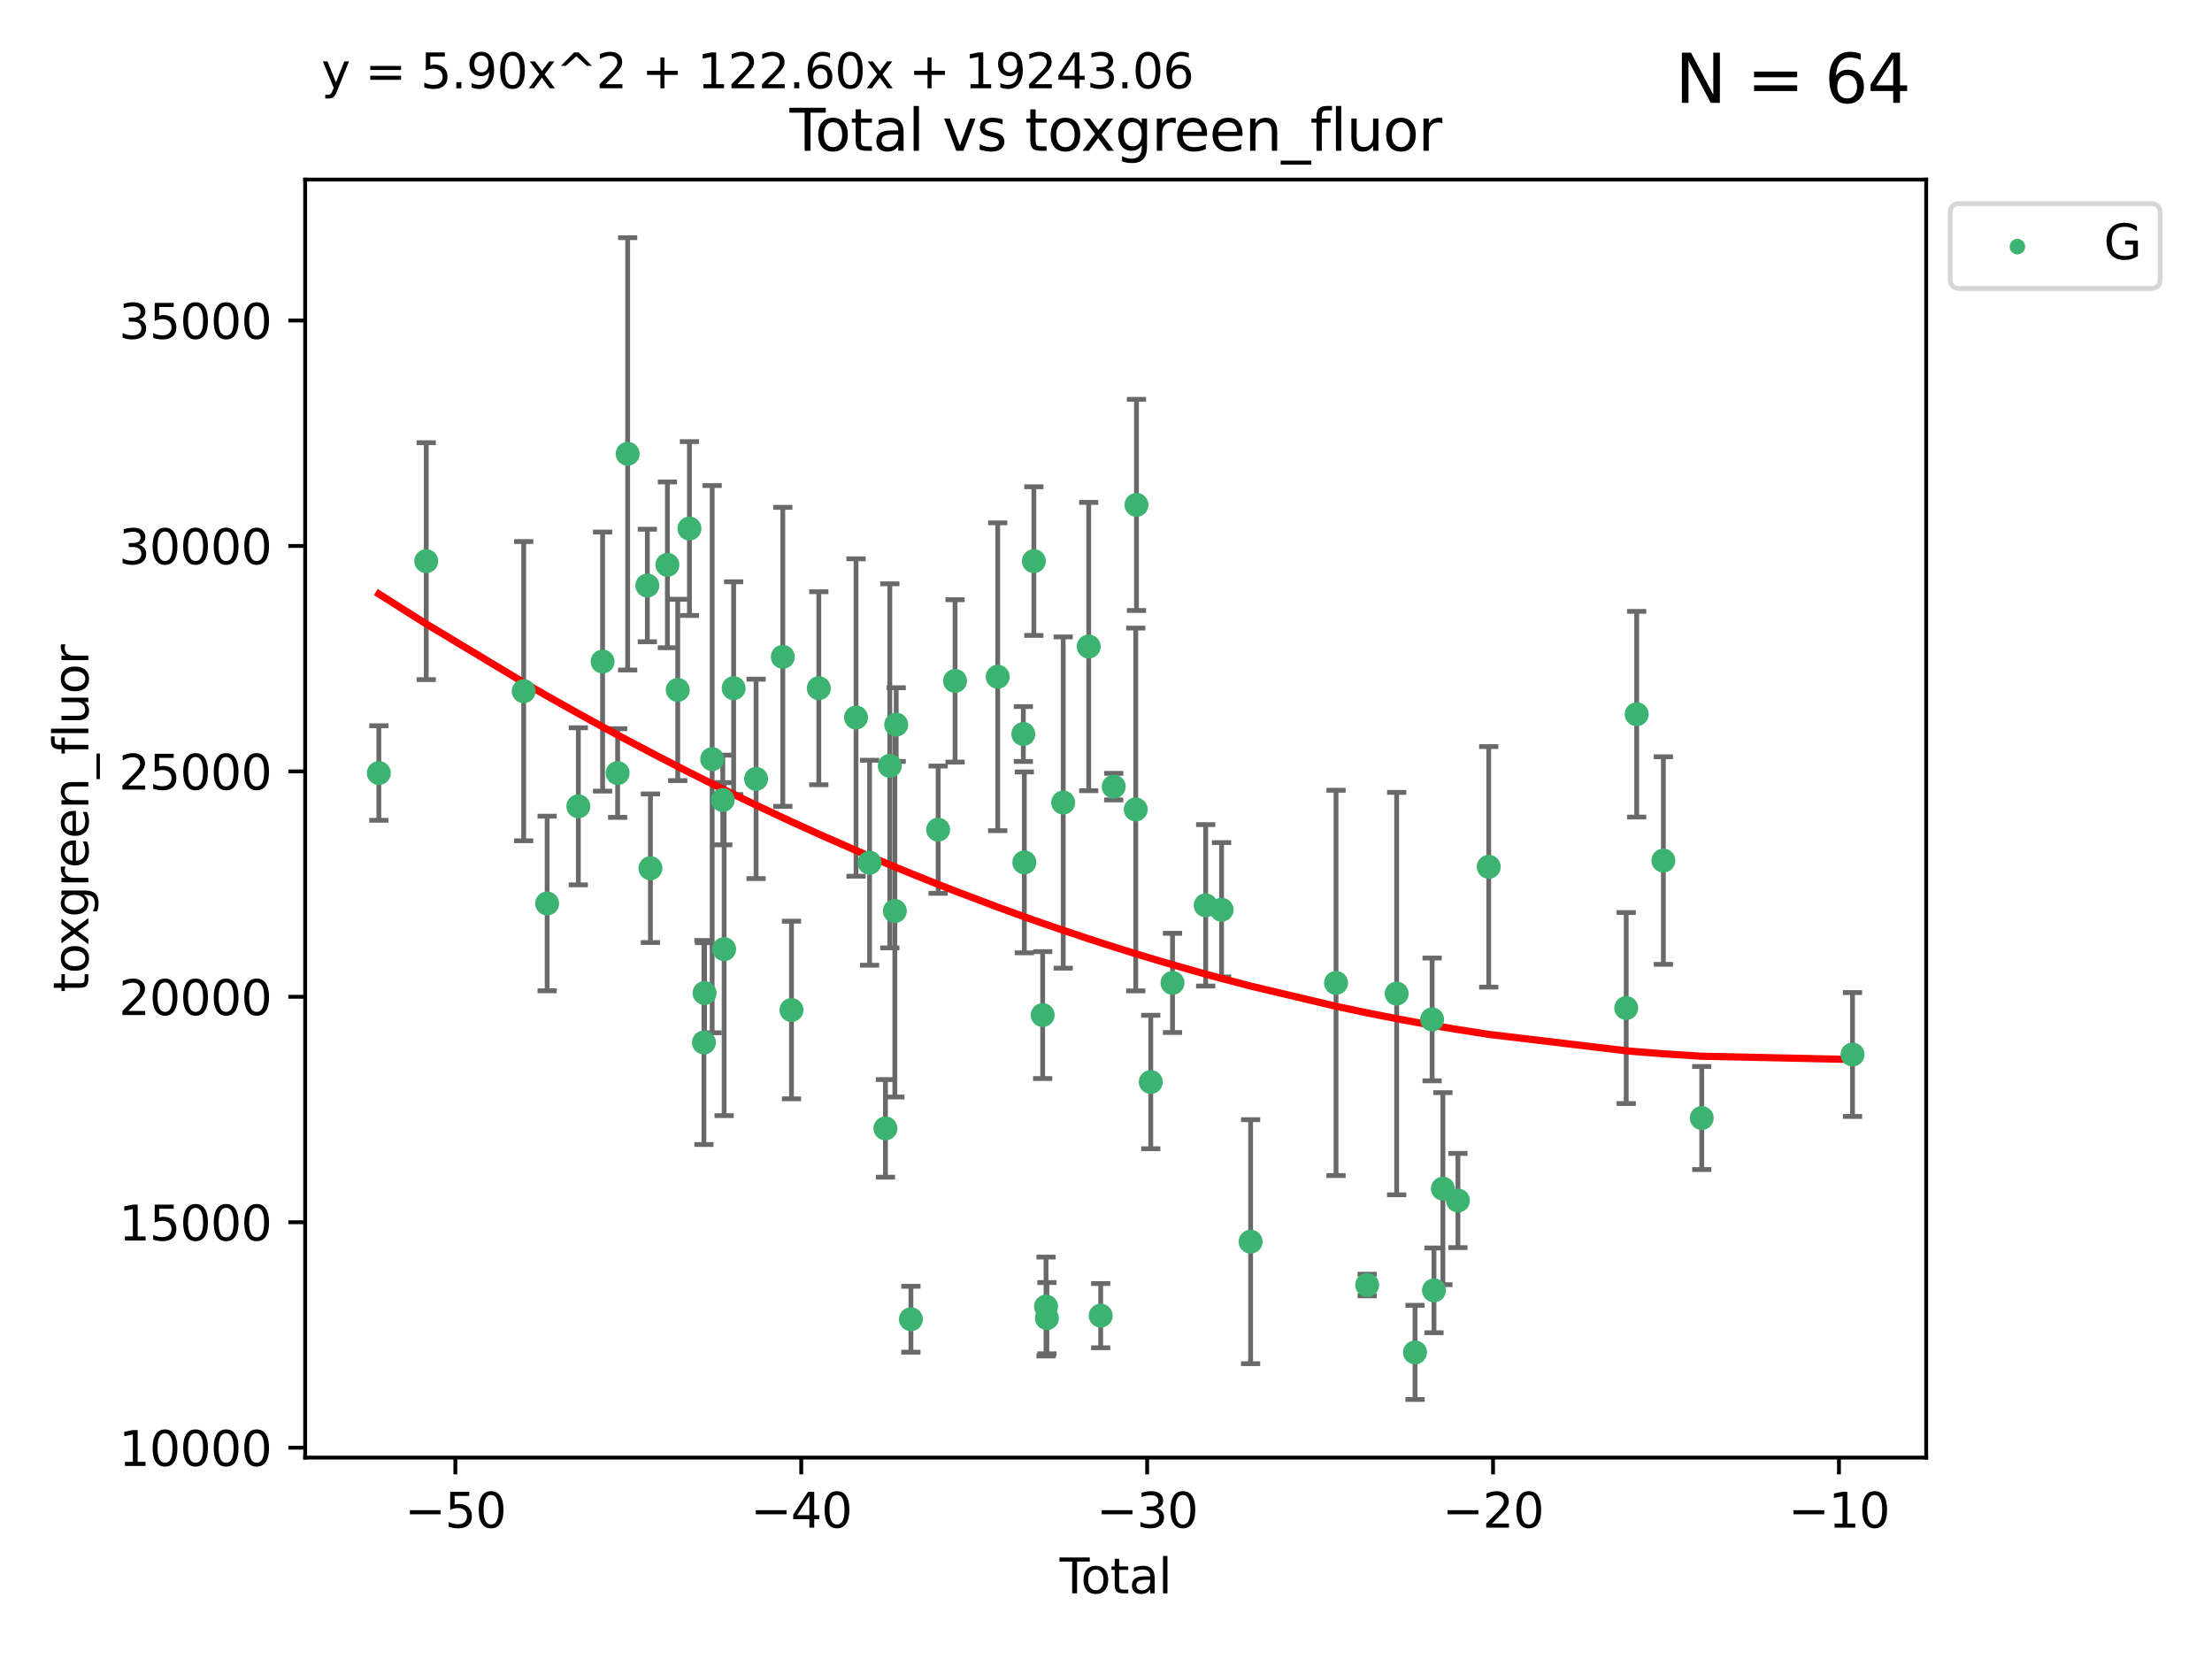 <?xml version="1.0" encoding="utf-8" standalone="no"?>
<!DOCTYPE svg PUBLIC "-//W3C//DTD SVG 1.1//EN"
  "http://www.w3.org/Graphics/SVG/1.1/DTD/svg11.dtd">
<svg xmlns:xlink="http://www.w3.org/1999/xlink" width="460.8pt" height="345.6pt" viewBox="0 0 460.8 345.6" xmlns="http://www.w3.org/2000/svg" version="1.1">
 <defs>
  <style type="text/css">*{stroke-linejoin: round; stroke-linecap: butt}</style>
 </defs>
 <g id="figure_1">
  <g id="patch_1">
   <path d="M 0 345.6 
L 460.8 345.6 
L 460.8 0 
L 0 0 
z
" style="fill: #ffffff"/>
  </g>
  <g id="axes_1">
   <g id="patch_2">
    <path d="M 63.571 303.64 
L 401.26 303.64 
L 401.26 37.411 
L 63.571 37.411 
z
" style="fill: #ffffff"/>
   </g>
   <g id="PathCollection_1">
    <defs>
     <path id="mc0d1eb4674" d="M 0 1.118 
C 0.297 1.118 0.581 1 0.791 0.791 
C 1 0.581 1.118 0.297 1.118 0 
C 1.118 -0.297 1 -0.581 0.791 -0.791 
C 0.581 -1 0.297 -1.118 0 -1.118 
C -0.297 -1.118 -0.581 -1 -0.791 -0.791 
C -1 -0.581 -1.118 -0.297 -1.118 0 
C -1.118 0.297 -1 0.581 -0.791 0.791 
C -0.581 1 -0.297 1.118 0 1.118 
z
" style="stroke: #3cb371"/>
    </defs>
    <g clip-path="url(#p2689c86ee2)">
     <use xlink:href="#mc0d1eb4674" x="78.921" y="161.039" style="fill: #3cb371; stroke: #3cb371"/>
     <use xlink:href="#mc0d1eb4674" x="88.792" y="116.899" style="fill: #3cb371; stroke: #3cb371"/>
     <use xlink:href="#mc0d1eb4674" x="109.096" y="143.982" style="fill: #3cb371; stroke: #3cb371"/>
     <use xlink:href="#mc0d1eb4674" x="113.98" y="188.213" style="fill: #3cb371; stroke: #3cb371"/>
     <use xlink:href="#mc0d1eb4674" x="120.479" y="167.968" style="fill: #3cb371; stroke: #3cb371"/>
     <use xlink:href="#mc0d1eb4674" x="125.533" y="137.816" style="fill: #3cb371; stroke: #3cb371"/>
     <use xlink:href="#mc0d1eb4674" x="128.664" y="161.041" style="fill: #3cb371; stroke: #3cb371"/>
     <use xlink:href="#mc0d1eb4674" x="130.755" y="94.542" style="fill: #3cb371; stroke: #3cb371"/>
     <use xlink:href="#mc0d1eb4674" x="134.852" y="121.972" style="fill: #3cb371; stroke: #3cb371"/>
     <use xlink:href="#mc0d1eb4674" x="135.497" y="180.864" style="fill: #3cb371; stroke: #3cb371"/>
     <use xlink:href="#mc0d1eb4674" x="139.033" y="117.664" style="fill: #3cb371; stroke: #3cb371"/>
     <use xlink:href="#mc0d1eb4674" x="141.185" y="143.724" style="fill: #3cb371; stroke: #3cb371"/>
     <use xlink:href="#mc0d1eb4674" x="143.623" y="110.105" style="fill: #3cb371; stroke: #3cb371"/>
     <use xlink:href="#mc0d1eb4674" x="146.642" y="217.164" style="fill: #3cb371; stroke: #3cb371"/>
     <use xlink:href="#mc0d1eb4674" x="146.775" y="206.869" style="fill: #3cb371; stroke: #3cb371"/>
     <use xlink:href="#mc0d1eb4674" x="148.358" y="158.144" style="fill: #3cb371; stroke: #3cb371"/>
     <use xlink:href="#mc0d1eb4674" x="150.568" y="166.652" style="fill: #3cb371; stroke: #3cb371"/>
     <use xlink:href="#mc0d1eb4674" x="150.85" y="197.724" style="fill: #3cb371; stroke: #3cb371"/>
     <use xlink:href="#mc0d1eb4674" x="152.831" y="143.36" style="fill: #3cb371; stroke: #3cb371"/>
     <use xlink:href="#mc0d1eb4674" x="157.504" y="162.255" style="fill: #3cb371; stroke: #3cb371"/>
     <use xlink:href="#mc0d1eb4674" x="163.072" y="136.833" style="fill: #3cb371; stroke: #3cb371"/>
     <use xlink:href="#mc0d1eb4674" x="164.88" y="210.406" style="fill: #3cb371; stroke: #3cb371"/>
     <use xlink:href="#mc0d1eb4674" x="170.572" y="143.369" style="fill: #3cb371; stroke: #3cb371"/>
     <use xlink:href="#mc0d1eb4674" x="178.327" y="149.472" style="fill: #3cb371; stroke: #3cb371"/>
     <use xlink:href="#mc0d1eb4674" x="181.15" y="179.722" style="fill: #3cb371; stroke: #3cb371"/>
     <use xlink:href="#mc0d1eb4674" x="184.453" y="235.06" style="fill: #3cb371; stroke: #3cb371"/>
     <use xlink:href="#mc0d1eb4674" x="185.362" y="159.539" style="fill: #3cb371; stroke: #3cb371"/>
     <use xlink:href="#mc0d1eb4674" x="186.412" y="189.78" style="fill: #3cb371; stroke: #3cb371"/>
     <use xlink:href="#mc0d1eb4674" x="186.695" y="150.945" style="fill: #3cb371; stroke: #3cb371"/>
     <use xlink:href="#mc0d1eb4674" x="189.76" y="274.823" style="fill: #3cb371; stroke: #3cb371"/>
     <use xlink:href="#mc0d1eb4674" x="195.43" y="172.835" style="fill: #3cb371; stroke: #3cb371"/>
     <use xlink:href="#mc0d1eb4674" x="198.955" y="141.845" style="fill: #3cb371; stroke: #3cb371"/>
     <use xlink:href="#mc0d1eb4674" x="207.84" y="140.981" style="fill: #3cb371; stroke: #3cb371"/>
     <use xlink:href="#mc0d1eb4674" x="213.179" y="152.91" style="fill: #3cb371; stroke: #3cb371"/>
     <use xlink:href="#mc0d1eb4674" x="213.387" y="179.653" style="fill: #3cb371; stroke: #3cb371"/>
     <use xlink:href="#mc0d1eb4674" x="215.374" y="116.889" style="fill: #3cb371; stroke: #3cb371"/>
     <use xlink:href="#mc0d1eb4674" x="217.208" y="211.457" style="fill: #3cb371; stroke: #3cb371"/>
     <use xlink:href="#mc0d1eb4674" x="217.909" y="272.174" style="fill: #3cb371; stroke: #3cb371"/>
     <use xlink:href="#mc0d1eb4674" x="218.09" y="274.596" style="fill: #3cb371; stroke: #3cb371"/>
     <use xlink:href="#mc0d1eb4674" x="221.485" y="167.187" style="fill: #3cb371; stroke: #3cb371"/>
     <use xlink:href="#mc0d1eb4674" x="226.798" y="134.684" style="fill: #3cb371; stroke: #3cb371"/>
     <use xlink:href="#mc0d1eb4674" x="229.297" y="274.072" style="fill: #3cb371; stroke: #3cb371"/>
     <use xlink:href="#mc0d1eb4674" x="232.007" y="163.87" style="fill: #3cb371; stroke: #3cb371"/>
     <use xlink:href="#mc0d1eb4674" x="236.597" y="168.626" style="fill: #3cb371; stroke: #3cb371"/>
     <use xlink:href="#mc0d1eb4674" x="236.748" y="105.18" style="fill: #3cb371; stroke: #3cb371"/>
     <use xlink:href="#mc0d1eb4674" x="239.724" y="225.4" style="fill: #3cb371; stroke: #3cb371"/>
     <use xlink:href="#mc0d1eb4674" x="244.258" y="204.751" style="fill: #3cb371; stroke: #3cb371"/>
     <use xlink:href="#mc0d1eb4674" x="251.167" y="188.597" style="fill: #3cb371; stroke: #3cb371"/>
     <use xlink:href="#mc0d1eb4674" x="254.476" y="189.52" style="fill: #3cb371; stroke: #3cb371"/>
     <use xlink:href="#mc0d1eb4674" x="260.526" y="258.664" style="fill: #3cb371; stroke: #3cb371"/>
     <use xlink:href="#mc0d1eb4674" x="278.321" y="204.756" style="fill: #3cb371; stroke: #3cb371"/>
     <use xlink:href="#mc0d1eb4674" x="284.806" y="267.696" style="fill: #3cb371; stroke: #3cb371"/>
     <use xlink:href="#mc0d1eb4674" x="290.95" y="206.981" style="fill: #3cb371; stroke: #3cb371"/>
     <use xlink:href="#mc0d1eb4674" x="294.777" y="281.73" style="fill: #3cb371; stroke: #3cb371"/>
     <use xlink:href="#mc0d1eb4674" x="298.336" y="212.367" style="fill: #3cb371; stroke: #3cb371"/>
     <use xlink:href="#mc0d1eb4674" x="298.726" y="268.801" style="fill: #3cb371; stroke: #3cb371"/>
     <use xlink:href="#mc0d1eb4674" x="300.582" y="247.614" style="fill: #3cb371; stroke: #3cb371"/>
     <use xlink:href="#mc0d1eb4674" x="303.715" y="250.087" style="fill: #3cb371; stroke: #3cb371"/>
     <use xlink:href="#mc0d1eb4674" x="310.132" y="180.576" style="fill: #3cb371; stroke: #3cb371"/>
     <use xlink:href="#mc0d1eb4674" x="338.77" y="209.993" style="fill: #3cb371; stroke: #3cb371"/>
     <use xlink:href="#mc0d1eb4674" x="340.952" y="148.784" style="fill: #3cb371; stroke: #3cb371"/>
     <use xlink:href="#mc0d1eb4674" x="346.513" y="179.271" style="fill: #3cb371; stroke: #3cb371"/>
     <use xlink:href="#mc0d1eb4674" x="354.504" y="232.906" style="fill: #3cb371; stroke: #3cb371"/>
     <use xlink:href="#mc0d1eb4674" x="385.911" y="219.674" style="fill: #3cb371; stroke: #3cb371"/>
    </g>
   </g>
   <g id="matplotlib.axis_1">
    <g id="xtick_1">
     <g id="line2d_1">
      <defs>
       <path id="mdc3c4ca3b2" d="M 0 0 
L 0 3.5 
" style="stroke: #000000; stroke-width: 0.8"/>
      </defs>
      <g>
       <use xlink:href="#mdc3c4ca3b2" x="94.856" y="303.64" style="stroke: #000000; stroke-width: 0.8"/>
      </g>
     </g>
     <g id="text_1">
      <!-- −50 -->
      <g transform="translate(84.304 318.238)scale(0.1 -0.1)">
       <defs>
        <path id="DejaVuSans-2212" d="M 678 2272 
L 4684 2272 
L 4684 1741 
L 678 1741 
L 678 2272 
z
" transform="scale(0.016)"/>
        <path id="DejaVuSans-35" d="M 691 4666 
L 3169 4666 
L 3169 4134 
L 1269 4134 
L 1269 2991 
Q 1406 3038 1543 3061 
Q 1681 3084 1819 3084 
Q 2600 3084 3056 2656 
Q 3513 2228 3513 1497 
Q 3513 744 3044 326 
Q 2575 -91 1722 -91 
Q 1428 -91 1123 -41 
Q 819 9 494 109 
L 494 744 
Q 775 591 1075 516 
Q 1375 441 1709 441 
Q 2250 441 2565 725 
Q 2881 1009 2881 1497 
Q 2881 1984 2565 2268 
Q 2250 2553 1709 2553 
Q 1456 2553 1204 2497 
Q 953 2441 691 2322 
L 691 4666 
z
" transform="scale(0.016)"/>
        <path id="DejaVuSans-30" d="M 2034 4250 
Q 1547 4250 1301 3770 
Q 1056 3291 1056 2328 
Q 1056 1369 1301 889 
Q 1547 409 2034 409 
Q 2525 409 2770 889 
Q 3016 1369 3016 2328 
Q 3016 3291 2770 3770 
Q 2525 4250 2034 4250 
z
M 2034 4750 
Q 2819 4750 3233 4129 
Q 3647 3509 3647 2328 
Q 3647 1150 3233 529 
Q 2819 -91 2034 -91 
Q 1250 -91 836 529 
Q 422 1150 422 2328 
Q 422 3509 836 4129 
Q 1250 4750 2034 4750 
z
" transform="scale(0.016)"/>
       </defs>
       <use xlink:href="#DejaVuSans-2212"/>
       <use xlink:href="#DejaVuSans-35" x="83.789"/>
       <use xlink:href="#DejaVuSans-30" x="147.412"/>
      </g>
     </g>
    </g>
    <g id="xtick_2">
     <g id="line2d_2">
      <g>
       <use xlink:href="#mdc3c4ca3b2" x="166.914" y="303.64" style="stroke: #000000; stroke-width: 0.8"/>
      </g>
     </g>
     <g id="text_2">
      <!-- −40 -->
      <g transform="translate(156.361 318.238)scale(0.1 -0.1)">
       <defs>
        <path id="DejaVuSans-34" d="M 2419 4116 
L 825 1625 
L 2419 1625 
L 2419 4116 
z
M 2253 4666 
L 3047 4666 
L 3047 1625 
L 3713 1625 
L 3713 1100 
L 3047 1100 
L 3047 0 
L 2419 0 
L 2419 1100 
L 313 1100 
L 313 1709 
L 2253 4666 
z
" transform="scale(0.016)"/>
       </defs>
       <use xlink:href="#DejaVuSans-2212"/>
       <use xlink:href="#DejaVuSans-34" x="83.789"/>
       <use xlink:href="#DejaVuSans-30" x="147.412"/>
      </g>
     </g>
    </g>
    <g id="xtick_3">
     <g id="line2d_3">
      <g>
       <use xlink:href="#mdc3c4ca3b2" x="238.971" y="303.64" style="stroke: #000000; stroke-width: 0.8"/>
      </g>
     </g>
     <g id="text_3">
      <!-- −30 -->
      <g transform="translate(228.419 318.238)scale(0.1 -0.1)">
       <defs>
        <path id="DejaVuSans-33" d="M 2597 2516 
Q 3050 2419 3304 2112 
Q 3559 1806 3559 1356 
Q 3559 666 3084 287 
Q 2609 -91 1734 -91 
Q 1441 -91 1130 -33 
Q 819 25 488 141 
L 488 750 
Q 750 597 1062 519 
Q 1375 441 1716 441 
Q 2309 441 2620 675 
Q 2931 909 2931 1356 
Q 2931 1769 2642 2001 
Q 2353 2234 1838 2234 
L 1294 2234 
L 1294 2753 
L 1863 2753 
Q 2328 2753 2575 2939 
Q 2822 3125 2822 3475 
Q 2822 3834 2567 4026 
Q 2313 4219 1838 4219 
Q 1578 4219 1281 4162 
Q 984 4106 628 3988 
L 628 4550 
Q 988 4650 1302 4700 
Q 1616 4750 1894 4750 
Q 2613 4750 3031 4423 
Q 3450 4097 3450 3541 
Q 3450 3153 3228 2886 
Q 3006 2619 2597 2516 
z
" transform="scale(0.016)"/>
       </defs>
       <use xlink:href="#DejaVuSans-2212"/>
       <use xlink:href="#DejaVuSans-33" x="83.789"/>
       <use xlink:href="#DejaVuSans-30" x="147.412"/>
      </g>
     </g>
    </g>
    <g id="xtick_4">
     <g id="line2d_4">
      <g>
       <use xlink:href="#mdc3c4ca3b2" x="311.029" y="303.64" style="stroke: #000000; stroke-width: 0.8"/>
      </g>
     </g>
     <g id="text_4">
      <!-- −20 -->
      <g transform="translate(300.476 318.238)scale(0.1 -0.1)">
       <defs>
        <path id="DejaVuSans-32" d="M 1228 531 
L 3431 531 
L 3431 0 
L 469 0 
L 469 531 
Q 828 903 1448 1529 
Q 2069 2156 2228 2338 
Q 2531 2678 2651 2914 
Q 2772 3150 2772 3378 
Q 2772 3750 2511 3984 
Q 2250 4219 1831 4219 
Q 1534 4219 1204 4116 
Q 875 4013 500 3803 
L 500 4441 
Q 881 4594 1212 4672 
Q 1544 4750 1819 4750 
Q 2544 4750 2975 4387 
Q 3406 4025 3406 3419 
Q 3406 3131 3298 2873 
Q 3191 2616 2906 2266 
Q 2828 2175 2409 1742 
Q 1991 1309 1228 531 
z
" transform="scale(0.016)"/>
       </defs>
       <use xlink:href="#DejaVuSans-2212"/>
       <use xlink:href="#DejaVuSans-32" x="83.789"/>
       <use xlink:href="#DejaVuSans-30" x="147.412"/>
      </g>
     </g>
    </g>
    <g id="xtick_5">
     <g id="line2d_5">
      <g>
       <use xlink:href="#mdc3c4ca3b2" x="383.086" y="303.64" style="stroke: #000000; stroke-width: 0.8"/>
      </g>
     </g>
     <g id="text_5">
      <!-- −10 -->
      <g transform="translate(372.534 318.238)scale(0.1 -0.1)">
       <defs>
        <path id="DejaVuSans-31" d="M 794 531 
L 1825 531 
L 1825 4091 
L 703 3866 
L 703 4441 
L 1819 4666 
L 2450 4666 
L 2450 531 
L 3481 531 
L 3481 0 
L 794 0 
L 794 531 
z
" transform="scale(0.016)"/>
       </defs>
       <use xlink:href="#DejaVuSans-2212"/>
       <use xlink:href="#DejaVuSans-31" x="83.789"/>
       <use xlink:href="#DejaVuSans-30" x="147.412"/>
      </g>
     </g>
    </g>
    <g id="text_6">
     <!-- Total -->
     <g transform="translate(220.739 331.917)scale(0.1 -0.1)">
      <defs>
       <path id="DejaVuSans-54" d="M -19 4666 
L 3928 4666 
L 3928 4134 
L 2272 4134 
L 2272 0 
L 1638 0 
L 1638 4134 
L -19 4134 
L -19 4666 
z
" transform="scale(0.016)"/>
       <path id="DejaVuSans-6f" d="M 1959 3097 
Q 1497 3097 1228 2736 
Q 959 2375 959 1747 
Q 959 1119 1226 758 
Q 1494 397 1959 397 
Q 2419 397 2687 759 
Q 2956 1122 2956 1747 
Q 2956 2369 2687 2733 
Q 2419 3097 1959 3097 
z
M 1959 3584 
Q 2709 3584 3137 3096 
Q 3566 2609 3566 1747 
Q 3566 888 3137 398 
Q 2709 -91 1959 -91 
Q 1206 -91 779 398 
Q 353 888 353 1747 
Q 353 2609 779 3096 
Q 1206 3584 1959 3584 
z
" transform="scale(0.016)"/>
       <path id="DejaVuSans-74" d="M 1172 4494 
L 1172 3500 
L 2356 3500 
L 2356 3053 
L 1172 3053 
L 1172 1153 
Q 1172 725 1289 603 
Q 1406 481 1766 481 
L 2356 481 
L 2356 0 
L 1766 0 
Q 1100 0 847 248 
Q 594 497 594 1153 
L 594 3053 
L 172 3053 
L 172 3500 
L 594 3500 
L 594 4494 
L 1172 4494 
z
" transform="scale(0.016)"/>
       <path id="DejaVuSans-61" d="M 2194 1759 
Q 1497 1759 1228 1600 
Q 959 1441 959 1056 
Q 959 750 1161 570 
Q 1363 391 1709 391 
Q 2188 391 2477 730 
Q 2766 1069 2766 1631 
L 2766 1759 
L 2194 1759 
z
M 3341 1997 
L 3341 0 
L 2766 0 
L 2766 531 
Q 2569 213 2275 61 
Q 1981 -91 1556 -91 
Q 1019 -91 701 211 
Q 384 513 384 1019 
Q 384 1609 779 1909 
Q 1175 2209 1959 2209 
L 2766 2209 
L 2766 2266 
Q 2766 2663 2505 2880 
Q 2244 3097 1772 3097 
Q 1472 3097 1187 3025 
Q 903 2953 641 2809 
L 641 3341 
Q 956 3463 1253 3523 
Q 1550 3584 1831 3584 
Q 2591 3584 2966 3190 
Q 3341 2797 3341 1997 
z
" transform="scale(0.016)"/>
       <path id="DejaVuSans-6c" d="M 603 4863 
L 1178 4863 
L 1178 0 
L 603 0 
L 603 4863 
z
" transform="scale(0.016)"/>
      </defs>
      <use xlink:href="#DejaVuSans-54"/>
      <use xlink:href="#DejaVuSans-6f" x="44.084"/>
      <use xlink:href="#DejaVuSans-74" x="105.266"/>
      <use xlink:href="#DejaVuSans-61" x="144.475"/>
      <use xlink:href="#DejaVuSans-6c" x="205.754"/>
     </g>
    </g>
   </g>
   <g id="matplotlib.axis_2">
    <g id="ytick_1">
     <g id="line2d_6">
      <defs>
       <path id="md9e6c4ba93" d="M 0 0 
L -3.5 0 
" style="stroke: #000000; stroke-width: 0.8"/>
      </defs>
      <g>
       <use xlink:href="#md9e6c4ba93" x="63.571" y="301.578" style="stroke: #000000; stroke-width: 0.8"/>
      </g>
     </g>
     <g id="text_7">
      <!-- 10000 -->
      <g transform="translate(24.759 305.377)scale(0.1 -0.1)">
       <use xlink:href="#DejaVuSans-31"/>
       <use xlink:href="#DejaVuSans-30" x="63.623"/>
       <use xlink:href="#DejaVuSans-30" x="127.246"/>
       <use xlink:href="#DejaVuSans-30" x="190.869"/>
       <use xlink:href="#DejaVuSans-30" x="254.492"/>
      </g>
     </g>
    </g>
    <g id="ytick_2">
     <g id="line2d_7">
      <g>
       <use xlink:href="#md9e6c4ba93" x="63.571" y="254.616" style="stroke: #000000; stroke-width: 0.8"/>
      </g>
     </g>
     <g id="text_8">
      <!-- 15000 -->
      <g transform="translate(24.759 258.415)scale(0.1 -0.1)">
       <use xlink:href="#DejaVuSans-31"/>
       <use xlink:href="#DejaVuSans-35" x="63.623"/>
       <use xlink:href="#DejaVuSans-30" x="127.246"/>
       <use xlink:href="#DejaVuSans-30" x="190.869"/>
       <use xlink:href="#DejaVuSans-30" x="254.492"/>
      </g>
     </g>
    </g>
    <g id="ytick_3">
     <g id="line2d_8">
      <g>
       <use xlink:href="#md9e6c4ba93" x="63.571" y="207.654" style="stroke: #000000; stroke-width: 0.8"/>
      </g>
     </g>
     <g id="text_9">
      <!-- 20000 -->
      <g transform="translate(24.759 211.453)scale(0.1 -0.1)">
       <use xlink:href="#DejaVuSans-32"/>
       <use xlink:href="#DejaVuSans-30" x="63.623"/>
       <use xlink:href="#DejaVuSans-30" x="127.246"/>
       <use xlink:href="#DejaVuSans-30" x="190.869"/>
       <use xlink:href="#DejaVuSans-30" x="254.492"/>
      </g>
     </g>
    </g>
    <g id="ytick_4">
     <g id="line2d_9">
      <g>
       <use xlink:href="#md9e6c4ba93" x="63.571" y="160.692" style="stroke: #000000; stroke-width: 0.8"/>
      </g>
     </g>
     <g id="text_10">
      <!-- 25000 -->
      <g transform="translate(24.759 164.491)scale(0.1 -0.1)">
       <use xlink:href="#DejaVuSans-32"/>
       <use xlink:href="#DejaVuSans-35" x="63.623"/>
       <use xlink:href="#DejaVuSans-30" x="127.246"/>
       <use xlink:href="#DejaVuSans-30" x="190.869"/>
       <use xlink:href="#DejaVuSans-30" x="254.492"/>
      </g>
     </g>
    </g>
    <g id="ytick_5">
     <g id="line2d_10">
      <g>
       <use xlink:href="#md9e6c4ba93" x="63.571" y="113.729" style="stroke: #000000; stroke-width: 0.8"/>
      </g>
     </g>
     <g id="text_11">
      <!-- 30000 -->
      <g transform="translate(24.759 117.529)scale(0.1 -0.1)">
       <use xlink:href="#DejaVuSans-33"/>
       <use xlink:href="#DejaVuSans-30" x="63.623"/>
       <use xlink:href="#DejaVuSans-30" x="127.246"/>
       <use xlink:href="#DejaVuSans-30" x="190.869"/>
       <use xlink:href="#DejaVuSans-30" x="254.492"/>
      </g>
     </g>
    </g>
    <g id="ytick_6">
     <g id="line2d_11">
      <g>
       <use xlink:href="#md9e6c4ba93" x="63.571" y="66.767" style="stroke: #000000; stroke-width: 0.8"/>
      </g>
     </g>
     <g id="text_12">
      <!-- 35000 -->
      <g transform="translate(24.759 70.567)scale(0.1 -0.1)">
       <use xlink:href="#DejaVuSans-33"/>
       <use xlink:href="#DejaVuSans-35" x="63.623"/>
       <use xlink:href="#DejaVuSans-30" x="127.246"/>
       <use xlink:href="#DejaVuSans-30" x="190.869"/>
       <use xlink:href="#DejaVuSans-30" x="254.492"/>
      </g>
     </g>
    </g>
    <g id="text_13">
     <!-- toxgreen_fluor -->
     <g transform="translate(18.401 206.72)rotate(-90)scale(0.1 -0.1)">
      <defs>
       <path id="DejaVuSans-78" d="M 3513 3500 
L 2247 1797 
L 3578 0 
L 2900 0 
L 1881 1375 
L 863 0 
L 184 0 
L 1544 1831 
L 300 3500 
L 978 3500 
L 1906 2253 
L 2834 3500 
L 3513 3500 
z
" transform="scale(0.016)"/>
       <path id="DejaVuSans-67" d="M 2906 1791 
Q 2906 2416 2648 2759 
Q 2391 3103 1925 3103 
Q 1463 3103 1205 2759 
Q 947 2416 947 1791 
Q 947 1169 1205 825 
Q 1463 481 1925 481 
Q 2391 481 2648 825 
Q 2906 1169 2906 1791 
z
M 3481 434 
Q 3481 -459 3084 -895 
Q 2688 -1331 1869 -1331 
Q 1566 -1331 1297 -1286 
Q 1028 -1241 775 -1147 
L 775 -588 
Q 1028 -725 1275 -790 
Q 1522 -856 1778 -856 
Q 2344 -856 2625 -561 
Q 2906 -266 2906 331 
L 2906 616 
Q 2728 306 2450 153 
Q 2172 0 1784 0 
Q 1141 0 747 490 
Q 353 981 353 1791 
Q 353 2603 747 3093 
Q 1141 3584 1784 3584 
Q 2172 3584 2450 3431 
Q 2728 3278 2906 2969 
L 2906 3500 
L 3481 3500 
L 3481 434 
z
" transform="scale(0.016)"/>
       <path id="DejaVuSans-72" d="M 2631 2963 
Q 2534 3019 2420 3045 
Q 2306 3072 2169 3072 
Q 1681 3072 1420 2755 
Q 1159 2438 1159 1844 
L 1159 0 
L 581 0 
L 581 3500 
L 1159 3500 
L 1159 2956 
Q 1341 3275 1631 3429 
Q 1922 3584 2338 3584 
Q 2397 3584 2469 3576 
Q 2541 3569 2628 3553 
L 2631 2963 
z
" transform="scale(0.016)"/>
       <path id="DejaVuSans-65" d="M 3597 1894 
L 3597 1613 
L 953 1613 
Q 991 1019 1311 708 
Q 1631 397 2203 397 
Q 2534 397 2845 478 
Q 3156 559 3463 722 
L 3463 178 
Q 3153 47 2828 -22 
Q 2503 -91 2169 -91 
Q 1331 -91 842 396 
Q 353 884 353 1716 
Q 353 2575 817 3079 
Q 1281 3584 2069 3584 
Q 2775 3584 3186 3129 
Q 3597 2675 3597 1894 
z
M 3022 2063 
Q 3016 2534 2758 2815 
Q 2500 3097 2075 3097 
Q 1594 3097 1305 2825 
Q 1016 2553 972 2059 
L 3022 2063 
z
" transform="scale(0.016)"/>
       <path id="DejaVuSans-6e" d="M 3513 2113 
L 3513 0 
L 2938 0 
L 2938 2094 
Q 2938 2591 2744 2837 
Q 2550 3084 2163 3084 
Q 1697 3084 1428 2787 
Q 1159 2491 1159 1978 
L 1159 0 
L 581 0 
L 581 3500 
L 1159 3500 
L 1159 2956 
Q 1366 3272 1645 3428 
Q 1925 3584 2291 3584 
Q 2894 3584 3203 3211 
Q 3513 2838 3513 2113 
z
" transform="scale(0.016)"/>
       <path id="DejaVuSans-5f" d="M 3263 -1063 
L 3263 -1509 
L -63 -1509 
L -63 -1063 
L 3263 -1063 
z
" transform="scale(0.016)"/>
       <path id="DejaVuSans-66" d="M 2375 4863 
L 2375 4384 
L 1825 4384 
Q 1516 4384 1395 4259 
Q 1275 4134 1275 3809 
L 1275 3500 
L 2222 3500 
L 2222 3053 
L 1275 3053 
L 1275 0 
L 697 0 
L 697 3053 
L 147 3053 
L 147 3500 
L 697 3500 
L 697 3744 
Q 697 4328 969 4595 
Q 1241 4863 1831 4863 
L 2375 4863 
z
" transform="scale(0.016)"/>
       <path id="DejaVuSans-75" d="M 544 1381 
L 544 3500 
L 1119 3500 
L 1119 1403 
Q 1119 906 1312 657 
Q 1506 409 1894 409 
Q 2359 409 2629 706 
Q 2900 1003 2900 1516 
L 2900 3500 
L 3475 3500 
L 3475 0 
L 2900 0 
L 2900 538 
Q 2691 219 2414 64 
Q 2138 -91 1772 -91 
Q 1169 -91 856 284 
Q 544 659 544 1381 
z
M 1991 3584 
L 1991 3584 
z
" transform="scale(0.016)"/>
      </defs>
      <use xlink:href="#DejaVuSans-74"/>
      <use xlink:href="#DejaVuSans-6f" x="39.209"/>
      <use xlink:href="#DejaVuSans-78" x="97.266"/>
      <use xlink:href="#DejaVuSans-67" x="156.445"/>
      <use xlink:href="#DejaVuSans-72" x="219.922"/>
      <use xlink:href="#DejaVuSans-65" x="258.785"/>
      <use xlink:href="#DejaVuSans-65" x="320.309"/>
      <use xlink:href="#DejaVuSans-6e" x="381.832"/>
      <use xlink:href="#DejaVuSans-5f" x="445.211"/>
      <use xlink:href="#DejaVuSans-66" x="495.211"/>
      <use xlink:href="#DejaVuSans-6c" x="530.416"/>
      <use xlink:href="#DejaVuSans-75" x="558.199"/>
      <use xlink:href="#DejaVuSans-6f" x="621.578"/>
      <use xlink:href="#DejaVuSans-72" x="682.76"/>
     </g>
    </g>
   </g>
   <g id="LineCollection_1">
    <path d="M 78.921 170.885 
L 78.921 151.192 
" clip-path="url(#p2689c86ee2)" style="fill: none; stroke: #696969"/>
    <path d="M 88.792 141.575 
L 88.792 92.223 
" clip-path="url(#p2689c86ee2)" style="fill: none; stroke: #696969"/>
    <path d="M 109.096 175.149 
L 109.096 112.815 
" clip-path="url(#p2689c86ee2)" style="fill: none; stroke: #696969"/>
    <path d="M 113.98 206.402 
L 113.98 170.023 
" clip-path="url(#p2689c86ee2)" style="fill: none; stroke: #696969"/>
    <path d="M 120.479 184.328 
L 120.479 151.608 
" clip-path="url(#p2689c86ee2)" style="fill: none; stroke: #696969"/>
    <path d="M 125.533 164.801 
L 125.533 110.832 
" clip-path="url(#p2689c86ee2)" style="fill: none; stroke: #696969"/>
    <path d="M 128.664 170.274 
L 128.664 151.808 
" clip-path="url(#p2689c86ee2)" style="fill: none; stroke: #696969"/>
    <path d="M 130.755 139.571 
L 130.755 49.513 
" clip-path="url(#p2689c86ee2)" style="fill: none; stroke: #696969"/>
    <path d="M 134.852 133.695 
L 134.852 110.249 
" clip-path="url(#p2689c86ee2)" style="fill: none; stroke: #696969"/>
    <path d="M 135.497 196.341 
L 135.497 165.387 
" clip-path="url(#p2689c86ee2)" style="fill: none; stroke: #696969"/>
    <path d="M 139.033 134.93 
L 139.033 100.399 
" clip-path="url(#p2689c86ee2)" style="fill: none; stroke: #696969"/>
    <path d="M 141.185 162.616 
L 141.185 124.833 
" clip-path="url(#p2689c86ee2)" style="fill: none; stroke: #696969"/>
    <path d="M 143.623 128.214 
L 143.623 91.996 
" clip-path="url(#p2689c86ee2)" style="fill: none; stroke: #696969"/>
    <path d="M 146.642 238.415 
L 146.642 195.914 
" clip-path="url(#p2689c86ee2)" style="fill: none; stroke: #696969"/>
    <path d="M 146.775 217.365 
L 146.775 196.373 
" clip-path="url(#p2689c86ee2)" style="fill: none; stroke: #696969"/>
    <path d="M 148.358 215.141 
L 148.358 101.147 
" clip-path="url(#p2689c86ee2)" style="fill: none; stroke: #696969"/>
    <path d="M 150.568 175.996 
L 150.568 157.309 
" clip-path="url(#p2689c86ee2)" style="fill: none; stroke: #696969"/>
    <path d="M 150.85 232.41 
L 150.85 163.038 
" clip-path="url(#p2689c86ee2)" style="fill: none; stroke: #696969"/>
    <path d="M 152.831 165.519 
L 152.831 121.2 
" clip-path="url(#p2689c86ee2)" style="fill: none; stroke: #696969"/>
    <path d="M 157.504 183.026 
L 157.504 141.483 
" clip-path="url(#p2689c86ee2)" style="fill: none; stroke: #696969"/>
    <path d="M 163.072 167.979 
L 163.072 105.687 
" clip-path="url(#p2689c86ee2)" style="fill: none; stroke: #696969"/>
    <path d="M 164.88 228.91 
L 164.88 191.903 
" clip-path="url(#p2689c86ee2)" style="fill: none; stroke: #696969"/>
    <path d="M 170.572 163.475 
L 170.572 123.263 
" clip-path="url(#p2689c86ee2)" style="fill: none; stroke: #696969"/>
    <path d="M 178.327 182.531 
L 178.327 116.413 
" clip-path="url(#p2689c86ee2)" style="fill: none; stroke: #696969"/>
    <path d="M 181.15 201.075 
L 181.15 158.37 
" clip-path="url(#p2689c86ee2)" style="fill: none; stroke: #696969"/>
    <path d="M 184.453 245.225 
L 184.453 224.894 
" clip-path="url(#p2689c86ee2)" style="fill: none; stroke: #696969"/>
    <path d="M 185.362 197.459 
L 185.362 121.619 
" clip-path="url(#p2689c86ee2)" style="fill: none; stroke: #696969"/>
    <path d="M 186.412 228.527 
L 186.412 151.033 
" clip-path="url(#p2689c86ee2)" style="fill: none; stroke: #696969"/>
    <path d="M 186.695 158.623 
L 186.695 143.267 
" clip-path="url(#p2689c86ee2)" style="fill: none; stroke: #696969"/>
    <path d="M 189.76 281.687 
L 189.76 267.959 
" clip-path="url(#p2689c86ee2)" style="fill: none; stroke: #696969"/>
    <path d="M 195.43 186.089 
L 195.43 159.581 
" clip-path="url(#p2689c86ee2)" style="fill: none; stroke: #696969"/>
    <path d="M 198.955 158.76 
L 198.955 124.93 
" clip-path="url(#p2689c86ee2)" style="fill: none; stroke: #696969"/>
    <path d="M 207.84 173.044 
L 207.84 108.918 
" clip-path="url(#p2689c86ee2)" style="fill: none; stroke: #696969"/>
    <path d="M 213.179 158.625 
L 213.179 147.195 
" clip-path="url(#p2689c86ee2)" style="fill: none; stroke: #696969"/>
    <path d="M 213.387 198.492 
L 213.387 160.814 
" clip-path="url(#p2689c86ee2)" style="fill: none; stroke: #696969"/>
    <path d="M 215.374 132.376 
L 215.374 101.402 
" clip-path="url(#p2689c86ee2)" style="fill: none; stroke: #696969"/>
    <path d="M 217.208 224.679 
L 217.208 198.235 
" clip-path="url(#p2689c86ee2)" style="fill: none; stroke: #696969"/>
    <path d="M 217.909 282.475 
L 217.909 261.873 
" clip-path="url(#p2689c86ee2)" style="fill: none; stroke: #696969"/>
    <path d="M 218.09 282.014 
L 218.09 267.178 
" clip-path="url(#p2689c86ee2)" style="fill: none; stroke: #696969"/>
    <path d="M 221.485 201.691 
L 221.485 132.683 
" clip-path="url(#p2689c86ee2)" style="fill: none; stroke: #696969"/>
    <path d="M 226.798 164.712 
L 226.798 104.655 
" clip-path="url(#p2689c86ee2)" style="fill: none; stroke: #696969"/>
    <path d="M 229.297 280.762 
L 229.297 267.382 
" clip-path="url(#p2689c86ee2)" style="fill: none; stroke: #696969"/>
    <path d="M 232.007 166.637 
L 232.007 161.103 
" clip-path="url(#p2689c86ee2)" style="fill: none; stroke: #696969"/>
    <path d="M 236.597 206.42 
L 236.597 130.833 
" clip-path="url(#p2689c86ee2)" style="fill: none; stroke: #696969"/>
    <path d="M 236.748 127.172 
L 236.748 83.187 
" clip-path="url(#p2689c86ee2)" style="fill: none; stroke: #696969"/>
    <path d="M 239.724 239.301 
L 239.724 211.499 
" clip-path="url(#p2689c86ee2)" style="fill: none; stroke: #696969"/>
    <path d="M 244.258 215.081 
L 244.258 194.421 
" clip-path="url(#p2689c86ee2)" style="fill: none; stroke: #696969"/>
    <path d="M 251.167 205.411 
L 251.167 171.782 
" clip-path="url(#p2689c86ee2)" style="fill: none; stroke: #696969"/>
    <path d="M 254.476 203.512 
L 254.476 175.527 
" clip-path="url(#p2689c86ee2)" style="fill: none; stroke: #696969"/>
    <path d="M 260.526 284.078 
L 260.526 233.25 
" clip-path="url(#p2689c86ee2)" style="fill: none; stroke: #696969"/>
    <path d="M 278.321 244.888 
L 278.321 164.624 
" clip-path="url(#p2689c86ee2)" style="fill: none; stroke: #696969"/>
    <path d="M 284.806 269.949 
L 284.806 265.442 
" clip-path="url(#p2689c86ee2)" style="fill: none; stroke: #696969"/>
    <path d="M 290.95 248.897 
L 290.95 165.065 
" clip-path="url(#p2689c86ee2)" style="fill: none; stroke: #696969"/>
    <path d="M 294.777 291.539 
L 294.777 271.921 
" clip-path="url(#p2689c86ee2)" style="fill: none; stroke: #696969"/>
    <path d="M 298.336 225.155 
L 298.336 199.579 
" clip-path="url(#p2689c86ee2)" style="fill: none; stroke: #696969"/>
    <path d="M 298.726 277.626 
L 298.726 259.976 
" clip-path="url(#p2689c86ee2)" style="fill: none; stroke: #696969"/>
    <path d="M 300.582 267.612 
L 300.582 227.616 
" clip-path="url(#p2689c86ee2)" style="fill: none; stroke: #696969"/>
    <path d="M 303.715 259.894 
L 303.715 240.28 
" clip-path="url(#p2689c86ee2)" style="fill: none; stroke: #696969"/>
    <path d="M 310.132 205.632 
L 310.132 155.521 
" clip-path="url(#p2689c86ee2)" style="fill: none; stroke: #696969"/>
    <path d="M 338.77 229.887 
L 338.77 190.098 
" clip-path="url(#p2689c86ee2)" style="fill: none; stroke: #696969"/>
    <path d="M 340.952 170.205 
L 340.952 127.362 
" clip-path="url(#p2689c86ee2)" style="fill: none; stroke: #696969"/>
    <path d="M 346.513 200.889 
L 346.513 157.654 
" clip-path="url(#p2689c86ee2)" style="fill: none; stroke: #696969"/>
    <path d="M 354.504 243.636 
L 354.504 222.176 
" clip-path="url(#p2689c86ee2)" style="fill: none; stroke: #696969"/>
    <path d="M 385.911 232.575 
L 385.911 206.772 
" clip-path="url(#p2689c86ee2)" style="fill: none; stroke: #696969"/>
   </g>
   <g id="line2d_12">
    <defs>
     <path id="mffd34618e4" d="M 2 0 
L -2 -0 
" style="stroke: #696969"/>
    </defs>
    <g clip-path="url(#p2689c86ee2)">
     <use xlink:href="#mffd34618e4" x="78.921" y="170.885" style="fill: #696969; stroke: #696969"/>
     <use xlink:href="#mffd34618e4" x="88.792" y="141.575" style="fill: #696969; stroke: #696969"/>
     <use xlink:href="#mffd34618e4" x="109.096" y="175.149" style="fill: #696969; stroke: #696969"/>
     <use xlink:href="#mffd34618e4" x="113.98" y="206.402" style="fill: #696969; stroke: #696969"/>
     <use xlink:href="#mffd34618e4" x="120.479" y="184.328" style="fill: #696969; stroke: #696969"/>
     <use xlink:href="#mffd34618e4" x="125.533" y="164.801" style="fill: #696969; stroke: #696969"/>
     <use xlink:href="#mffd34618e4" x="128.664" y="170.274" style="fill: #696969; stroke: #696969"/>
     <use xlink:href="#mffd34618e4" x="130.755" y="139.571" style="fill: #696969; stroke: #696969"/>
     <use xlink:href="#mffd34618e4" x="134.852" y="133.695" style="fill: #696969; stroke: #696969"/>
     <use xlink:href="#mffd34618e4" x="135.497" y="196.341" style="fill: #696969; stroke: #696969"/>
     <use xlink:href="#mffd34618e4" x="139.033" y="134.93" style="fill: #696969; stroke: #696969"/>
     <use xlink:href="#mffd34618e4" x="141.185" y="162.616" style="fill: #696969; stroke: #696969"/>
     <use xlink:href="#mffd34618e4" x="143.623" y="128.214" style="fill: #696969; stroke: #696969"/>
     <use xlink:href="#mffd34618e4" x="146.642" y="238.415" style="fill: #696969; stroke: #696969"/>
     <use xlink:href="#mffd34618e4" x="146.775" y="217.365" style="fill: #696969; stroke: #696969"/>
     <use xlink:href="#mffd34618e4" x="148.358" y="215.141" style="fill: #696969; stroke: #696969"/>
     <use xlink:href="#mffd34618e4" x="150.568" y="175.996" style="fill: #696969; stroke: #696969"/>
     <use xlink:href="#mffd34618e4" x="150.85" y="232.41" style="fill: #696969; stroke: #696969"/>
     <use xlink:href="#mffd34618e4" x="152.831" y="165.519" style="fill: #696969; stroke: #696969"/>
     <use xlink:href="#mffd34618e4" x="157.504" y="183.026" style="fill: #696969; stroke: #696969"/>
     <use xlink:href="#mffd34618e4" x="163.072" y="167.979" style="fill: #696969; stroke: #696969"/>
     <use xlink:href="#mffd34618e4" x="164.88" y="228.91" style="fill: #696969; stroke: #696969"/>
     <use xlink:href="#mffd34618e4" x="170.572" y="163.475" style="fill: #696969; stroke: #696969"/>
     <use xlink:href="#mffd34618e4" x="178.327" y="182.531" style="fill: #696969; stroke: #696969"/>
     <use xlink:href="#mffd34618e4" x="181.15" y="201.075" style="fill: #696969; stroke: #696969"/>
     <use xlink:href="#mffd34618e4" x="184.453" y="245.225" style="fill: #696969; stroke: #696969"/>
     <use xlink:href="#mffd34618e4" x="185.362" y="197.459" style="fill: #696969; stroke: #696969"/>
     <use xlink:href="#mffd34618e4" x="186.412" y="228.527" style="fill: #696969; stroke: #696969"/>
     <use xlink:href="#mffd34618e4" x="186.695" y="158.623" style="fill: #696969; stroke: #696969"/>
     <use xlink:href="#mffd34618e4" x="189.76" y="281.687" style="fill: #696969; stroke: #696969"/>
     <use xlink:href="#mffd34618e4" x="195.43" y="186.089" style="fill: #696969; stroke: #696969"/>
     <use xlink:href="#mffd34618e4" x="198.955" y="158.76" style="fill: #696969; stroke: #696969"/>
     <use xlink:href="#mffd34618e4" x="207.84" y="173.044" style="fill: #696969; stroke: #696969"/>
     <use xlink:href="#mffd34618e4" x="213.179" y="158.625" style="fill: #696969; stroke: #696969"/>
     <use xlink:href="#mffd34618e4" x="213.387" y="198.492" style="fill: #696969; stroke: #696969"/>
     <use xlink:href="#mffd34618e4" x="215.374" y="132.376" style="fill: #696969; stroke: #696969"/>
     <use xlink:href="#mffd34618e4" x="217.208" y="224.679" style="fill: #696969; stroke: #696969"/>
     <use xlink:href="#mffd34618e4" x="217.909" y="282.475" style="fill: #696969; stroke: #696969"/>
     <use xlink:href="#mffd34618e4" x="218.09" y="282.014" style="fill: #696969; stroke: #696969"/>
     <use xlink:href="#mffd34618e4" x="221.485" y="201.691" style="fill: #696969; stroke: #696969"/>
     <use xlink:href="#mffd34618e4" x="226.798" y="164.712" style="fill: #696969; stroke: #696969"/>
     <use xlink:href="#mffd34618e4" x="229.297" y="280.762" style="fill: #696969; stroke: #696969"/>
     <use xlink:href="#mffd34618e4" x="232.007" y="166.637" style="fill: #696969; stroke: #696969"/>
     <use xlink:href="#mffd34618e4" x="236.597" y="206.42" style="fill: #696969; stroke: #696969"/>
     <use xlink:href="#mffd34618e4" x="236.748" y="127.172" style="fill: #696969; stroke: #696969"/>
     <use xlink:href="#mffd34618e4" x="239.724" y="239.301" style="fill: #696969; stroke: #696969"/>
     <use xlink:href="#mffd34618e4" x="244.258" y="215.081" style="fill: #696969; stroke: #696969"/>
     <use xlink:href="#mffd34618e4" x="251.167" y="205.411" style="fill: #696969; stroke: #696969"/>
     <use xlink:href="#mffd34618e4" x="254.476" y="203.512" style="fill: #696969; stroke: #696969"/>
     <use xlink:href="#mffd34618e4" x="260.526" y="284.078" style="fill: #696969; stroke: #696969"/>
     <use xlink:href="#mffd34618e4" x="278.321" y="244.888" style="fill: #696969; stroke: #696969"/>
     <use xlink:href="#mffd34618e4" x="284.806" y="269.949" style="fill: #696969; stroke: #696969"/>
     <use xlink:href="#mffd34618e4" x="290.95" y="248.897" style="fill: #696969; stroke: #696969"/>
     <use xlink:href="#mffd34618e4" x="294.777" y="291.539" style="fill: #696969; stroke: #696969"/>
     <use xlink:href="#mffd34618e4" x="298.336" y="225.155" style="fill: #696969; stroke: #696969"/>
     <use xlink:href="#mffd34618e4" x="298.726" y="277.626" style="fill: #696969; stroke: #696969"/>
     <use xlink:href="#mffd34618e4" x="300.582" y="267.612" style="fill: #696969; stroke: #696969"/>
     <use xlink:href="#mffd34618e4" x="303.715" y="259.894" style="fill: #696969; stroke: #696969"/>
     <use xlink:href="#mffd34618e4" x="310.132" y="205.632" style="fill: #696969; stroke: #696969"/>
     <use xlink:href="#mffd34618e4" x="338.77" y="229.887" style="fill: #696969; stroke: #696969"/>
     <use xlink:href="#mffd34618e4" x="340.952" y="170.205" style="fill: #696969; stroke: #696969"/>
     <use xlink:href="#mffd34618e4" x="346.513" y="200.889" style="fill: #696969; stroke: #696969"/>
     <use xlink:href="#mffd34618e4" x="354.504" y="243.636" style="fill: #696969; stroke: #696969"/>
     <use xlink:href="#mffd34618e4" x="385.911" y="232.575" style="fill: #696969; stroke: #696969"/>
    </g>
   </g>
   <g id="line2d_13">
    <g clip-path="url(#p2689c86ee2)">
     <use xlink:href="#mffd34618e4" x="78.921" y="151.192" style="fill: #696969; stroke: #696969"/>
     <use xlink:href="#mffd34618e4" x="88.792" y="92.223" style="fill: #696969; stroke: #696969"/>
     <use xlink:href="#mffd34618e4" x="109.096" y="112.815" style="fill: #696969; stroke: #696969"/>
     <use xlink:href="#mffd34618e4" x="113.98" y="170.023" style="fill: #696969; stroke: #696969"/>
     <use xlink:href="#mffd34618e4" x="120.479" y="151.608" style="fill: #696969; stroke: #696969"/>
     <use xlink:href="#mffd34618e4" x="125.533" y="110.832" style="fill: #696969; stroke: #696969"/>
     <use xlink:href="#mffd34618e4" x="128.664" y="151.808" style="fill: #696969; stroke: #696969"/>
     <use xlink:href="#mffd34618e4" x="130.755" y="49.513" style="fill: #696969; stroke: #696969"/>
     <use xlink:href="#mffd34618e4" x="134.852" y="110.249" style="fill: #696969; stroke: #696969"/>
     <use xlink:href="#mffd34618e4" x="135.497" y="165.387" style="fill: #696969; stroke: #696969"/>
     <use xlink:href="#mffd34618e4" x="139.033" y="100.399" style="fill: #696969; stroke: #696969"/>
     <use xlink:href="#mffd34618e4" x="141.185" y="124.833" style="fill: #696969; stroke: #696969"/>
     <use xlink:href="#mffd34618e4" x="143.623" y="91.996" style="fill: #696969; stroke: #696969"/>
     <use xlink:href="#mffd34618e4" x="146.642" y="195.914" style="fill: #696969; stroke: #696969"/>
     <use xlink:href="#mffd34618e4" x="146.775" y="196.373" style="fill: #696969; stroke: #696969"/>
     <use xlink:href="#mffd34618e4" x="148.358" y="101.147" style="fill: #696969; stroke: #696969"/>
     <use xlink:href="#mffd34618e4" x="150.568" y="157.309" style="fill: #696969; stroke: #696969"/>
     <use xlink:href="#mffd34618e4" x="150.85" y="163.038" style="fill: #696969; stroke: #696969"/>
     <use xlink:href="#mffd34618e4" x="152.831" y="121.2" style="fill: #696969; stroke: #696969"/>
     <use xlink:href="#mffd34618e4" x="157.504" y="141.483" style="fill: #696969; stroke: #696969"/>
     <use xlink:href="#mffd34618e4" x="163.072" y="105.687" style="fill: #696969; stroke: #696969"/>
     <use xlink:href="#mffd34618e4" x="164.88" y="191.903" style="fill: #696969; stroke: #696969"/>
     <use xlink:href="#mffd34618e4" x="170.572" y="123.263" style="fill: #696969; stroke: #696969"/>
     <use xlink:href="#mffd34618e4" x="178.327" y="116.413" style="fill: #696969; stroke: #696969"/>
     <use xlink:href="#mffd34618e4" x="181.15" y="158.37" style="fill: #696969; stroke: #696969"/>
     <use xlink:href="#mffd34618e4" x="184.453" y="224.894" style="fill: #696969; stroke: #696969"/>
     <use xlink:href="#mffd34618e4" x="185.362" y="121.619" style="fill: #696969; stroke: #696969"/>
     <use xlink:href="#mffd34618e4" x="186.412" y="151.033" style="fill: #696969; stroke: #696969"/>
     <use xlink:href="#mffd34618e4" x="186.695" y="143.267" style="fill: #696969; stroke: #696969"/>
     <use xlink:href="#mffd34618e4" x="189.76" y="267.959" style="fill: #696969; stroke: #696969"/>
     <use xlink:href="#mffd34618e4" x="195.43" y="159.581" style="fill: #696969; stroke: #696969"/>
     <use xlink:href="#mffd34618e4" x="198.955" y="124.93" style="fill: #696969; stroke: #696969"/>
     <use xlink:href="#mffd34618e4" x="207.84" y="108.918" style="fill: #696969; stroke: #696969"/>
     <use xlink:href="#mffd34618e4" x="213.179" y="147.195" style="fill: #696969; stroke: #696969"/>
     <use xlink:href="#mffd34618e4" x="213.387" y="160.814" style="fill: #696969; stroke: #696969"/>
     <use xlink:href="#mffd34618e4" x="215.374" y="101.402" style="fill: #696969; stroke: #696969"/>
     <use xlink:href="#mffd34618e4" x="217.208" y="198.235" style="fill: #696969; stroke: #696969"/>
     <use xlink:href="#mffd34618e4" x="217.909" y="261.873" style="fill: #696969; stroke: #696969"/>
     <use xlink:href="#mffd34618e4" x="218.09" y="267.178" style="fill: #696969; stroke: #696969"/>
     <use xlink:href="#mffd34618e4" x="221.485" y="132.683" style="fill: #696969; stroke: #696969"/>
     <use xlink:href="#mffd34618e4" x="226.798" y="104.655" style="fill: #696969; stroke: #696969"/>
     <use xlink:href="#mffd34618e4" x="229.297" y="267.382" style="fill: #696969; stroke: #696969"/>
     <use xlink:href="#mffd34618e4" x="232.007" y="161.103" style="fill: #696969; stroke: #696969"/>
     <use xlink:href="#mffd34618e4" x="236.597" y="130.833" style="fill: #696969; stroke: #696969"/>
     <use xlink:href="#mffd34618e4" x="236.748" y="83.187" style="fill: #696969; stroke: #696969"/>
     <use xlink:href="#mffd34618e4" x="239.724" y="211.499" style="fill: #696969; stroke: #696969"/>
     <use xlink:href="#mffd34618e4" x="244.258" y="194.421" style="fill: #696969; stroke: #696969"/>
     <use xlink:href="#mffd34618e4" x="251.167" y="171.782" style="fill: #696969; stroke: #696969"/>
     <use xlink:href="#mffd34618e4" x="254.476" y="175.527" style="fill: #696969; stroke: #696969"/>
     <use xlink:href="#mffd34618e4" x="260.526" y="233.25" style="fill: #696969; stroke: #696969"/>
     <use xlink:href="#mffd34618e4" x="278.321" y="164.624" style="fill: #696969; stroke: #696969"/>
     <use xlink:href="#mffd34618e4" x="284.806" y="265.442" style="fill: #696969; stroke: #696969"/>
     <use xlink:href="#mffd34618e4" x="290.95" y="165.065" style="fill: #696969; stroke: #696969"/>
     <use xlink:href="#mffd34618e4" x="294.777" y="271.921" style="fill: #696969; stroke: #696969"/>
     <use xlink:href="#mffd34618e4" x="298.336" y="199.579" style="fill: #696969; stroke: #696969"/>
     <use xlink:href="#mffd34618e4" x="298.726" y="259.976" style="fill: #696969; stroke: #696969"/>
     <use xlink:href="#mffd34618e4" x="300.582" y="227.616" style="fill: #696969; stroke: #696969"/>
     <use xlink:href="#mffd34618e4" x="303.715" y="240.28" style="fill: #696969; stroke: #696969"/>
     <use xlink:href="#mffd34618e4" x="310.132" y="155.521" style="fill: #696969; stroke: #696969"/>
     <use xlink:href="#mffd34618e4" x="338.77" y="190.098" style="fill: #696969; stroke: #696969"/>
     <use xlink:href="#mffd34618e4" x="340.952" y="127.362" style="fill: #696969; stroke: #696969"/>
     <use xlink:href="#mffd34618e4" x="346.513" y="157.654" style="fill: #696969; stroke: #696969"/>
     <use xlink:href="#mffd34618e4" x="354.504" y="222.176" style="fill: #696969; stroke: #696969"/>
     <use xlink:href="#mffd34618e4" x="385.911" y="206.772" style="fill: #696969; stroke: #696969"/>
    </g>
   </g>
   <g id="line2d_14">
    <path d="M 78.921 123.731 
L 88.792 129.981 
L 109.096 142.183 
L 113.98 144.987 
L 120.479 148.639 
L 125.533 151.416 
L 128.664 153.11 
L 130.755 154.229 
L 134.852 156.395 
L 135.497 156.732 
L 139.033 158.568 
L 141.185 159.672 
L 143.623 160.911 
L 146.642 162.428 
L 146.775 162.494 
L 148.358 163.281 
L 150.568 164.371 
L 150.85 164.509 
L 152.831 165.475 
L 157.504 167.723 
L 163.072 170.339 
L 164.88 171.175 
L 170.572 173.759 
L 178.327 177.169 
L 181.15 178.379 
L 184.453 179.772 
L 185.362 180.151 
L 186.412 180.587 
L 186.695 180.704 
L 189.76 181.962 
L 195.43 184.236 
L 198.955 185.614 
L 207.84 188.972 
L 213.179 190.908 
L 213.387 190.982 
L 215.374 191.686 
L 217.208 192.329 
L 217.909 192.572 
L 218.09 192.635 
L 221.485 193.799 
L 226.798 195.572 
L 229.297 196.384 
L 232.007 197.251 
L 236.597 198.682 
L 236.748 198.728 
L 239.724 199.632 
L 244.258 200.971 
L 251.167 202.928 
L 254.476 203.829 
L 260.526 205.416 
L 278.321 209.631 
L 284.806 210.999 
L 290.95 212.212 
L 294.777 212.927 
L 298.336 213.563 
L 298.726 213.632 
L 300.582 213.951 
L 303.715 214.475 
L 310.132 215.48 
L 338.77 218.898 
L 340.952 219.086 
L 346.513 219.521 
L 354.504 220.03 
L 385.911 220.708 
" clip-path="url(#p2689c86ee2)" style="fill: none; stroke: #ff0000; stroke-width: 1.5; stroke-linecap: square"/>
   </g>
   <g id="line2d_15">
    <defs>
     <path id="m5a5b9c6550" d="M 0 2 
C 0.53 2 1.039 1.789 1.414 1.414 
C 1.789 1.039 2 0.53 2 0 
C 2 -0.53 1.789 -1.039 1.414 -1.414 
C 1.039 -1.789 0.53 -2 0 -2 
C -0.53 -2 -1.039 -1.789 -1.414 -1.414 
C -1.789 -1.039 -2 -0.53 -2 0 
C -2 0.53 -1.789 1.039 -1.414 1.414 
C -1.039 1.789 -0.53 2 0 2 
z
" style="stroke: #3cb371"/>
    </defs>
    <g clip-path="url(#p2689c86ee2)">
     <use xlink:href="#m5a5b9c6550" x="78.921" y="161.039" style="fill: #3cb371; stroke: #3cb371"/>
     <use xlink:href="#m5a5b9c6550" x="88.792" y="116.899" style="fill: #3cb371; stroke: #3cb371"/>
     <use xlink:href="#m5a5b9c6550" x="109.096" y="143.982" style="fill: #3cb371; stroke: #3cb371"/>
     <use xlink:href="#m5a5b9c6550" x="113.98" y="188.213" style="fill: #3cb371; stroke: #3cb371"/>
     <use xlink:href="#m5a5b9c6550" x="120.479" y="167.968" style="fill: #3cb371; stroke: #3cb371"/>
     <use xlink:href="#m5a5b9c6550" x="125.533" y="137.816" style="fill: #3cb371; stroke: #3cb371"/>
     <use xlink:href="#m5a5b9c6550" x="128.664" y="161.041" style="fill: #3cb371; stroke: #3cb371"/>
     <use xlink:href="#m5a5b9c6550" x="130.755" y="94.542" style="fill: #3cb371; stroke: #3cb371"/>
     <use xlink:href="#m5a5b9c6550" x="134.852" y="121.972" style="fill: #3cb371; stroke: #3cb371"/>
     <use xlink:href="#m5a5b9c6550" x="135.497" y="180.864" style="fill: #3cb371; stroke: #3cb371"/>
     <use xlink:href="#m5a5b9c6550" x="139.033" y="117.664" style="fill: #3cb371; stroke: #3cb371"/>
     <use xlink:href="#m5a5b9c6550" x="141.185" y="143.724" style="fill: #3cb371; stroke: #3cb371"/>
     <use xlink:href="#m5a5b9c6550" x="143.623" y="110.105" style="fill: #3cb371; stroke: #3cb371"/>
     <use xlink:href="#m5a5b9c6550" x="146.642" y="217.164" style="fill: #3cb371; stroke: #3cb371"/>
     <use xlink:href="#m5a5b9c6550" x="146.775" y="206.869" style="fill: #3cb371; stroke: #3cb371"/>
     <use xlink:href="#m5a5b9c6550" x="148.358" y="158.144" style="fill: #3cb371; stroke: #3cb371"/>
     <use xlink:href="#m5a5b9c6550" x="150.568" y="166.652" style="fill: #3cb371; stroke: #3cb371"/>
     <use xlink:href="#m5a5b9c6550" x="150.85" y="197.724" style="fill: #3cb371; stroke: #3cb371"/>
     <use xlink:href="#m5a5b9c6550" x="152.831" y="143.36" style="fill: #3cb371; stroke: #3cb371"/>
     <use xlink:href="#m5a5b9c6550" x="157.504" y="162.255" style="fill: #3cb371; stroke: #3cb371"/>
     <use xlink:href="#m5a5b9c6550" x="163.072" y="136.833" style="fill: #3cb371; stroke: #3cb371"/>
     <use xlink:href="#m5a5b9c6550" x="164.88" y="210.406" style="fill: #3cb371; stroke: #3cb371"/>
     <use xlink:href="#m5a5b9c6550" x="170.572" y="143.369" style="fill: #3cb371; stroke: #3cb371"/>
     <use xlink:href="#m5a5b9c6550" x="178.327" y="149.472" style="fill: #3cb371; stroke: #3cb371"/>
     <use xlink:href="#m5a5b9c6550" x="181.15" y="179.722" style="fill: #3cb371; stroke: #3cb371"/>
     <use xlink:href="#m5a5b9c6550" x="184.453" y="235.06" style="fill: #3cb371; stroke: #3cb371"/>
     <use xlink:href="#m5a5b9c6550" x="185.362" y="159.539" style="fill: #3cb371; stroke: #3cb371"/>
     <use xlink:href="#m5a5b9c6550" x="186.412" y="189.78" style="fill: #3cb371; stroke: #3cb371"/>
     <use xlink:href="#m5a5b9c6550" x="186.695" y="150.945" style="fill: #3cb371; stroke: #3cb371"/>
     <use xlink:href="#m5a5b9c6550" x="189.76" y="274.823" style="fill: #3cb371; stroke: #3cb371"/>
     <use xlink:href="#m5a5b9c6550" x="195.43" y="172.835" style="fill: #3cb371; stroke: #3cb371"/>
     <use xlink:href="#m5a5b9c6550" x="198.955" y="141.845" style="fill: #3cb371; stroke: #3cb371"/>
     <use xlink:href="#m5a5b9c6550" x="207.84" y="140.981" style="fill: #3cb371; stroke: #3cb371"/>
     <use xlink:href="#m5a5b9c6550" x="213.179" y="152.91" style="fill: #3cb371; stroke: #3cb371"/>
     <use xlink:href="#m5a5b9c6550" x="213.387" y="179.653" style="fill: #3cb371; stroke: #3cb371"/>
     <use xlink:href="#m5a5b9c6550" x="215.374" y="116.889" style="fill: #3cb371; stroke: #3cb371"/>
     <use xlink:href="#m5a5b9c6550" x="217.208" y="211.457" style="fill: #3cb371; stroke: #3cb371"/>
     <use xlink:href="#m5a5b9c6550" x="217.909" y="272.174" style="fill: #3cb371; stroke: #3cb371"/>
     <use xlink:href="#m5a5b9c6550" x="218.09" y="274.596" style="fill: #3cb371; stroke: #3cb371"/>
     <use xlink:href="#m5a5b9c6550" x="221.485" y="167.187" style="fill: #3cb371; stroke: #3cb371"/>
     <use xlink:href="#m5a5b9c6550" x="226.798" y="134.684" style="fill: #3cb371; stroke: #3cb371"/>
     <use xlink:href="#m5a5b9c6550" x="229.297" y="274.072" style="fill: #3cb371; stroke: #3cb371"/>
     <use xlink:href="#m5a5b9c6550" x="232.007" y="163.87" style="fill: #3cb371; stroke: #3cb371"/>
     <use xlink:href="#m5a5b9c6550" x="236.597" y="168.626" style="fill: #3cb371; stroke: #3cb371"/>
     <use xlink:href="#m5a5b9c6550" x="236.748" y="105.18" style="fill: #3cb371; stroke: #3cb371"/>
     <use xlink:href="#m5a5b9c6550" x="239.724" y="225.4" style="fill: #3cb371; stroke: #3cb371"/>
     <use xlink:href="#m5a5b9c6550" x="244.258" y="204.751" style="fill: #3cb371; stroke: #3cb371"/>
     <use xlink:href="#m5a5b9c6550" x="251.167" y="188.597" style="fill: #3cb371; stroke: #3cb371"/>
     <use xlink:href="#m5a5b9c6550" x="254.476" y="189.52" style="fill: #3cb371; stroke: #3cb371"/>
     <use xlink:href="#m5a5b9c6550" x="260.526" y="258.664" style="fill: #3cb371; stroke: #3cb371"/>
     <use xlink:href="#m5a5b9c6550" x="278.321" y="204.756" style="fill: #3cb371; stroke: #3cb371"/>
     <use xlink:href="#m5a5b9c6550" x="284.806" y="267.696" style="fill: #3cb371; stroke: #3cb371"/>
     <use xlink:href="#m5a5b9c6550" x="290.95" y="206.981" style="fill: #3cb371; stroke: #3cb371"/>
     <use xlink:href="#m5a5b9c6550" x="294.777" y="281.73" style="fill: #3cb371; stroke: #3cb371"/>
     <use xlink:href="#m5a5b9c6550" x="298.336" y="212.367" style="fill: #3cb371; stroke: #3cb371"/>
     <use xlink:href="#m5a5b9c6550" x="298.726" y="268.801" style="fill: #3cb371; stroke: #3cb371"/>
     <use xlink:href="#m5a5b9c6550" x="300.582" y="247.614" style="fill: #3cb371; stroke: #3cb371"/>
     <use xlink:href="#m5a5b9c6550" x="303.715" y="250.087" style="fill: #3cb371; stroke: #3cb371"/>
     <use xlink:href="#m5a5b9c6550" x="310.132" y="180.576" style="fill: #3cb371; stroke: #3cb371"/>
     <use xlink:href="#m5a5b9c6550" x="338.77" y="209.993" style="fill: #3cb371; stroke: #3cb371"/>
     <use xlink:href="#m5a5b9c6550" x="340.952" y="148.784" style="fill: #3cb371; stroke: #3cb371"/>
     <use xlink:href="#m5a5b9c6550" x="346.513" y="179.271" style="fill: #3cb371; stroke: #3cb371"/>
     <use xlink:href="#m5a5b9c6550" x="354.504" y="232.906" style="fill: #3cb371; stroke: #3cb371"/>
     <use xlink:href="#m5a5b9c6550" x="385.911" y="219.674" style="fill: #3cb371; stroke: #3cb371"/>
    </g>
   </g>
   <g id="patch_3">
    <path d="M 63.571 303.64 
L 63.571 37.411 
" style="fill: none; stroke: #000000; stroke-width: 0.8; stroke-linejoin: miter; stroke-linecap: square"/>
   </g>
   <g id="patch_4">
    <path d="M 401.26 303.64 
L 401.26 37.411 
" style="fill: none; stroke: #000000; stroke-width: 0.8; stroke-linejoin: miter; stroke-linecap: square"/>
   </g>
   <g id="patch_5">
    <path d="M 63.571 303.64 
L 401.26 303.64 
" style="fill: none; stroke: #000000; stroke-width: 0.8; stroke-linejoin: miter; stroke-linecap: square"/>
   </g>
   <g id="patch_6">
    <path d="M 63.571 37.411 
L 401.26 37.411 
" style="fill: none; stroke: #000000; stroke-width: 0.8; stroke-linejoin: miter; stroke-linecap: square"/>
   </g>
   <g id="text_14">
    <!-- N = 64 -->
    <g transform="translate(348.964 21.426)scale(0.14 -0.14)">
     <defs>
      <path id="DejaVuSans-4e" d="M 628 4666 
L 1478 4666 
L 3547 763 
L 3547 4666 
L 4159 4666 
L 4159 0 
L 3309 0 
L 1241 3903 
L 1241 0 
L 628 0 
L 628 4666 
z
" transform="scale(0.016)"/>
      <path id="DejaVuSans-20" transform="scale(0.016)"/>
      <path id="DejaVuSans-3d" d="M 678 2906 
L 4684 2906 
L 4684 2381 
L 678 2381 
L 678 2906 
z
M 678 1631 
L 4684 1631 
L 4684 1100 
L 678 1100 
L 678 1631 
z
" transform="scale(0.016)"/>
      <path id="DejaVuSans-36" d="M 2113 2584 
Q 1688 2584 1439 2293 
Q 1191 2003 1191 1497 
Q 1191 994 1439 701 
Q 1688 409 2113 409 
Q 2538 409 2786 701 
Q 3034 994 3034 1497 
Q 3034 2003 2786 2293 
Q 2538 2584 2113 2584 
z
M 3366 4563 
L 3366 3988 
Q 3128 4100 2886 4159 
Q 2644 4219 2406 4219 
Q 1781 4219 1451 3797 
Q 1122 3375 1075 2522 
Q 1259 2794 1537 2939 
Q 1816 3084 2150 3084 
Q 2853 3084 3261 2657 
Q 3669 2231 3669 1497 
Q 3669 778 3244 343 
Q 2819 -91 2113 -91 
Q 1303 -91 875 529 
Q 447 1150 447 2328 
Q 447 3434 972 4092 
Q 1497 4750 2381 4750 
Q 2619 4750 2861 4703 
Q 3103 4656 3366 4563 
z
" transform="scale(0.016)"/>
     </defs>
     <use xlink:href="#DejaVuSans-4e"/>
     <use xlink:href="#DejaVuSans-20" x="74.805"/>
     <use xlink:href="#DejaVuSans-3d" x="106.592"/>
     <use xlink:href="#DejaVuSans-20" x="190.381"/>
     <use xlink:href="#DejaVuSans-36" x="222.168"/>
     <use xlink:href="#DejaVuSans-34" x="285.791"/>
    </g>
   </g>
   <g id="text_15">
    <!-- y = 5.90x^2 + 122.60x + 19243.06 -->
    <g transform="translate(66.948 18.387)scale(0.1 -0.1)">
     <defs>
      <path id="DejaVuSans-79" d="M 2059 -325 
Q 1816 -950 1584 -1140 
Q 1353 -1331 966 -1331 
L 506 -1331 
L 506 -850 
L 844 -850 
Q 1081 -850 1212 -737 
Q 1344 -625 1503 -206 
L 1606 56 
L 191 3500 
L 800 3500 
L 1894 763 
L 2988 3500 
L 3597 3500 
L 2059 -325 
z
" transform="scale(0.016)"/>
      <path id="DejaVuSans-2e" d="M 684 794 
L 1344 794 
L 1344 0 
L 684 0 
L 684 794 
z
" transform="scale(0.016)"/>
      <path id="DejaVuSans-39" d="M 703 97 
L 703 672 
Q 941 559 1184 500 
Q 1428 441 1663 441 
Q 2288 441 2617 861 
Q 2947 1281 2994 2138 
Q 2813 1869 2534 1725 
Q 2256 1581 1919 1581 
Q 1219 1581 811 2004 
Q 403 2428 403 3163 
Q 403 3881 828 4315 
Q 1253 4750 1959 4750 
Q 2769 4750 3195 4129 
Q 3622 3509 3622 2328 
Q 3622 1225 3098 567 
Q 2575 -91 1691 -91 
Q 1453 -91 1209 -44 
Q 966 3 703 97 
z
M 1959 2075 
Q 2384 2075 2632 2365 
Q 2881 2656 2881 3163 
Q 2881 3666 2632 3958 
Q 2384 4250 1959 4250 
Q 1534 4250 1286 3958 
Q 1038 3666 1038 3163 
Q 1038 2656 1286 2365 
Q 1534 2075 1959 2075 
z
" transform="scale(0.016)"/>
      <path id="DejaVuSans-5e" d="M 2988 4666 
L 4684 2925 
L 4056 2925 
L 2681 4159 
L 1306 2925 
L 678 2925 
L 2375 4666 
L 2988 4666 
z
" transform="scale(0.016)"/>
      <path id="DejaVuSans-2b" d="M 2944 4013 
L 2944 2272 
L 4684 2272 
L 4684 1741 
L 2944 1741 
L 2944 0 
L 2419 0 
L 2419 1741 
L 678 1741 
L 678 2272 
L 2419 2272 
L 2419 4013 
L 2944 4013 
z
" transform="scale(0.016)"/>
     </defs>
     <use xlink:href="#DejaVuSans-79"/>
     <use xlink:href="#DejaVuSans-20" x="59.18"/>
     <use xlink:href="#DejaVuSans-3d" x="90.967"/>
     <use xlink:href="#DejaVuSans-20" x="174.756"/>
     <use xlink:href="#DejaVuSans-35" x="206.543"/>
     <use xlink:href="#DejaVuSans-2e" x="270.166"/>
     <use xlink:href="#DejaVuSans-39" x="301.953"/>
     <use xlink:href="#DejaVuSans-30" x="365.576"/>
     <use xlink:href="#DejaVuSans-78" x="429.199"/>
     <use xlink:href="#DejaVuSans-5e" x="488.379"/>
     <use xlink:href="#DejaVuSans-32" x="572.168"/>
     <use xlink:href="#DejaVuSans-20" x="635.791"/>
     <use xlink:href="#DejaVuSans-2b" x="667.578"/>
     <use xlink:href="#DejaVuSans-20" x="751.367"/>
     <use xlink:href="#DejaVuSans-31" x="783.154"/>
     <use xlink:href="#DejaVuSans-32" x="846.777"/>
     <use xlink:href="#DejaVuSans-32" x="910.4"/>
     <use xlink:href="#DejaVuSans-2e" x="974.023"/>
     <use xlink:href="#DejaVuSans-36" x="1005.811"/>
     <use xlink:href="#DejaVuSans-30" x="1069.434"/>
     <use xlink:href="#DejaVuSans-78" x="1133.057"/>
     <use xlink:href="#DejaVuSans-20" x="1192.236"/>
     <use xlink:href="#DejaVuSans-2b" x="1224.023"/>
     <use xlink:href="#DejaVuSans-20" x="1307.812"/>
     <use xlink:href="#DejaVuSans-31" x="1339.6"/>
     <use xlink:href="#DejaVuSans-39" x="1403.223"/>
     <use xlink:href="#DejaVuSans-32" x="1466.846"/>
     <use xlink:href="#DejaVuSans-34" x="1530.469"/>
     <use xlink:href="#DejaVuSans-33" x="1594.092"/>
     <use xlink:href="#DejaVuSans-2e" x="1657.715"/>
     <use xlink:href="#DejaVuSans-30" x="1689.502"/>
     <use xlink:href="#DejaVuSans-36" x="1753.125"/>
    </g>
   </g>
   <g id="text_16">
    <!-- Total vs toxgreen_fluor -->
    <g transform="translate(164.48 31.411)scale(0.12 -0.12)">
     <defs>
      <path id="DejaVuSans-76" d="M 191 3500 
L 800 3500 
L 1894 563 
L 2988 3500 
L 3597 3500 
L 2284 0 
L 1503 0 
L 191 3500 
z
" transform="scale(0.016)"/>
      <path id="DejaVuSans-73" d="M 2834 3397 
L 2834 2853 
Q 2591 2978 2328 3040 
Q 2066 3103 1784 3103 
Q 1356 3103 1142 2972 
Q 928 2841 928 2578 
Q 928 2378 1081 2264 
Q 1234 2150 1697 2047 
L 1894 2003 
Q 2506 1872 2764 1633 
Q 3022 1394 3022 966 
Q 3022 478 2636 193 
Q 2250 -91 1575 -91 
Q 1294 -91 989 -36 
Q 684 19 347 128 
L 347 722 
Q 666 556 975 473 
Q 1284 391 1588 391 
Q 1994 391 2212 530 
Q 2431 669 2431 922 
Q 2431 1156 2273 1281 
Q 2116 1406 1581 1522 
L 1381 1569 
Q 847 1681 609 1914 
Q 372 2147 372 2553 
Q 372 3047 722 3315 
Q 1072 3584 1716 3584 
Q 2034 3584 2315 3537 
Q 2597 3491 2834 3397 
z
" transform="scale(0.016)"/>
     </defs>
     <use xlink:href="#DejaVuSans-54"/>
     <use xlink:href="#DejaVuSans-6f" x="44.084"/>
     <use xlink:href="#DejaVuSans-74" x="105.266"/>
     <use xlink:href="#DejaVuSans-61" x="144.475"/>
     <use xlink:href="#DejaVuSans-6c" x="205.754"/>
     <use xlink:href="#DejaVuSans-20" x="233.537"/>
     <use xlink:href="#DejaVuSans-76" x="265.324"/>
     <use xlink:href="#DejaVuSans-73" x="324.504"/>
     <use xlink:href="#DejaVuSans-20" x="376.604"/>
     <use xlink:href="#DejaVuSans-74" x="408.391"/>
     <use xlink:href="#DejaVuSans-6f" x="447.6"/>
     <use xlink:href="#DejaVuSans-78" x="505.656"/>
     <use xlink:href="#DejaVuSans-67" x="564.836"/>
     <use xlink:href="#DejaVuSans-72" x="628.312"/>
     <use xlink:href="#DejaVuSans-65" x="667.176"/>
     <use xlink:href="#DejaVuSans-65" x="728.699"/>
     <use xlink:href="#DejaVuSans-6e" x="790.223"/>
     <use xlink:href="#DejaVuSans-5f" x="853.602"/>
     <use xlink:href="#DejaVuSans-66" x="903.602"/>
     <use xlink:href="#DejaVuSans-6c" x="938.807"/>
     <use xlink:href="#DejaVuSans-75" x="966.59"/>
     <use xlink:href="#DejaVuSans-6f" x="1029.969"/>
     <use xlink:href="#DejaVuSans-72" x="1091.15"/>
    </g>
   </g>
   <g id="legend_1">
    <g id="patch_7">
     <path d="M 408.26 60.089 
L 448.008 60.089 
Q 450.008 60.089 450.008 58.089 
L 450.008 44.411 
Q 450.008 42.411 448.008 42.411 
L 408.26 42.411 
Q 406.26 42.411 406.26 44.411 
L 406.26 58.089 
Q 406.26 60.089 408.26 60.089 
z
" style="fill: #ffffff; opacity: 0.8; stroke: #cccccc; stroke-linejoin: miter"/>
    </g>
    <g id="PathCollection_2">
     <g>
      <use xlink:href="#mc0d1eb4674" x="420.26" y="51.385" style="fill: #3cb371; stroke: #3cb371"/>
     </g>
    </g>
    <g id="text_17">
     <!-- G -->
     <g transform="translate(438.26 54.01)scale(0.1 -0.1)">
      <defs>
       <path id="DejaVuSans-47" d="M 3809 666 
L 3809 1919 
L 2778 1919 
L 2778 2438 
L 4434 2438 
L 4434 434 
Q 4069 175 3628 42 
Q 3188 -91 2688 -91 
Q 1594 -91 976 548 
Q 359 1188 359 2328 
Q 359 3472 976 4111 
Q 1594 4750 2688 4750 
Q 3144 4750 3555 4637 
Q 3966 4525 4313 4306 
L 4313 3634 
Q 3963 3931 3569 4081 
Q 3175 4231 2741 4231 
Q 1884 4231 1454 3753 
Q 1025 3275 1025 2328 
Q 1025 1384 1454 906 
Q 1884 428 2741 428 
Q 3075 428 3337 486 
Q 3600 544 3809 666 
z
" transform="scale(0.016)"/>
      </defs>
      <use xlink:href="#DejaVuSans-47"/>
     </g>
    </g>
   </g>
  </g>
 </g>
 <defs>
  <clipPath id="p2689c86ee2">
   <rect x="63.571" y="37.411" width="337.689" height="266.229"/>
  </clipPath>
 </defs>
</svg>
